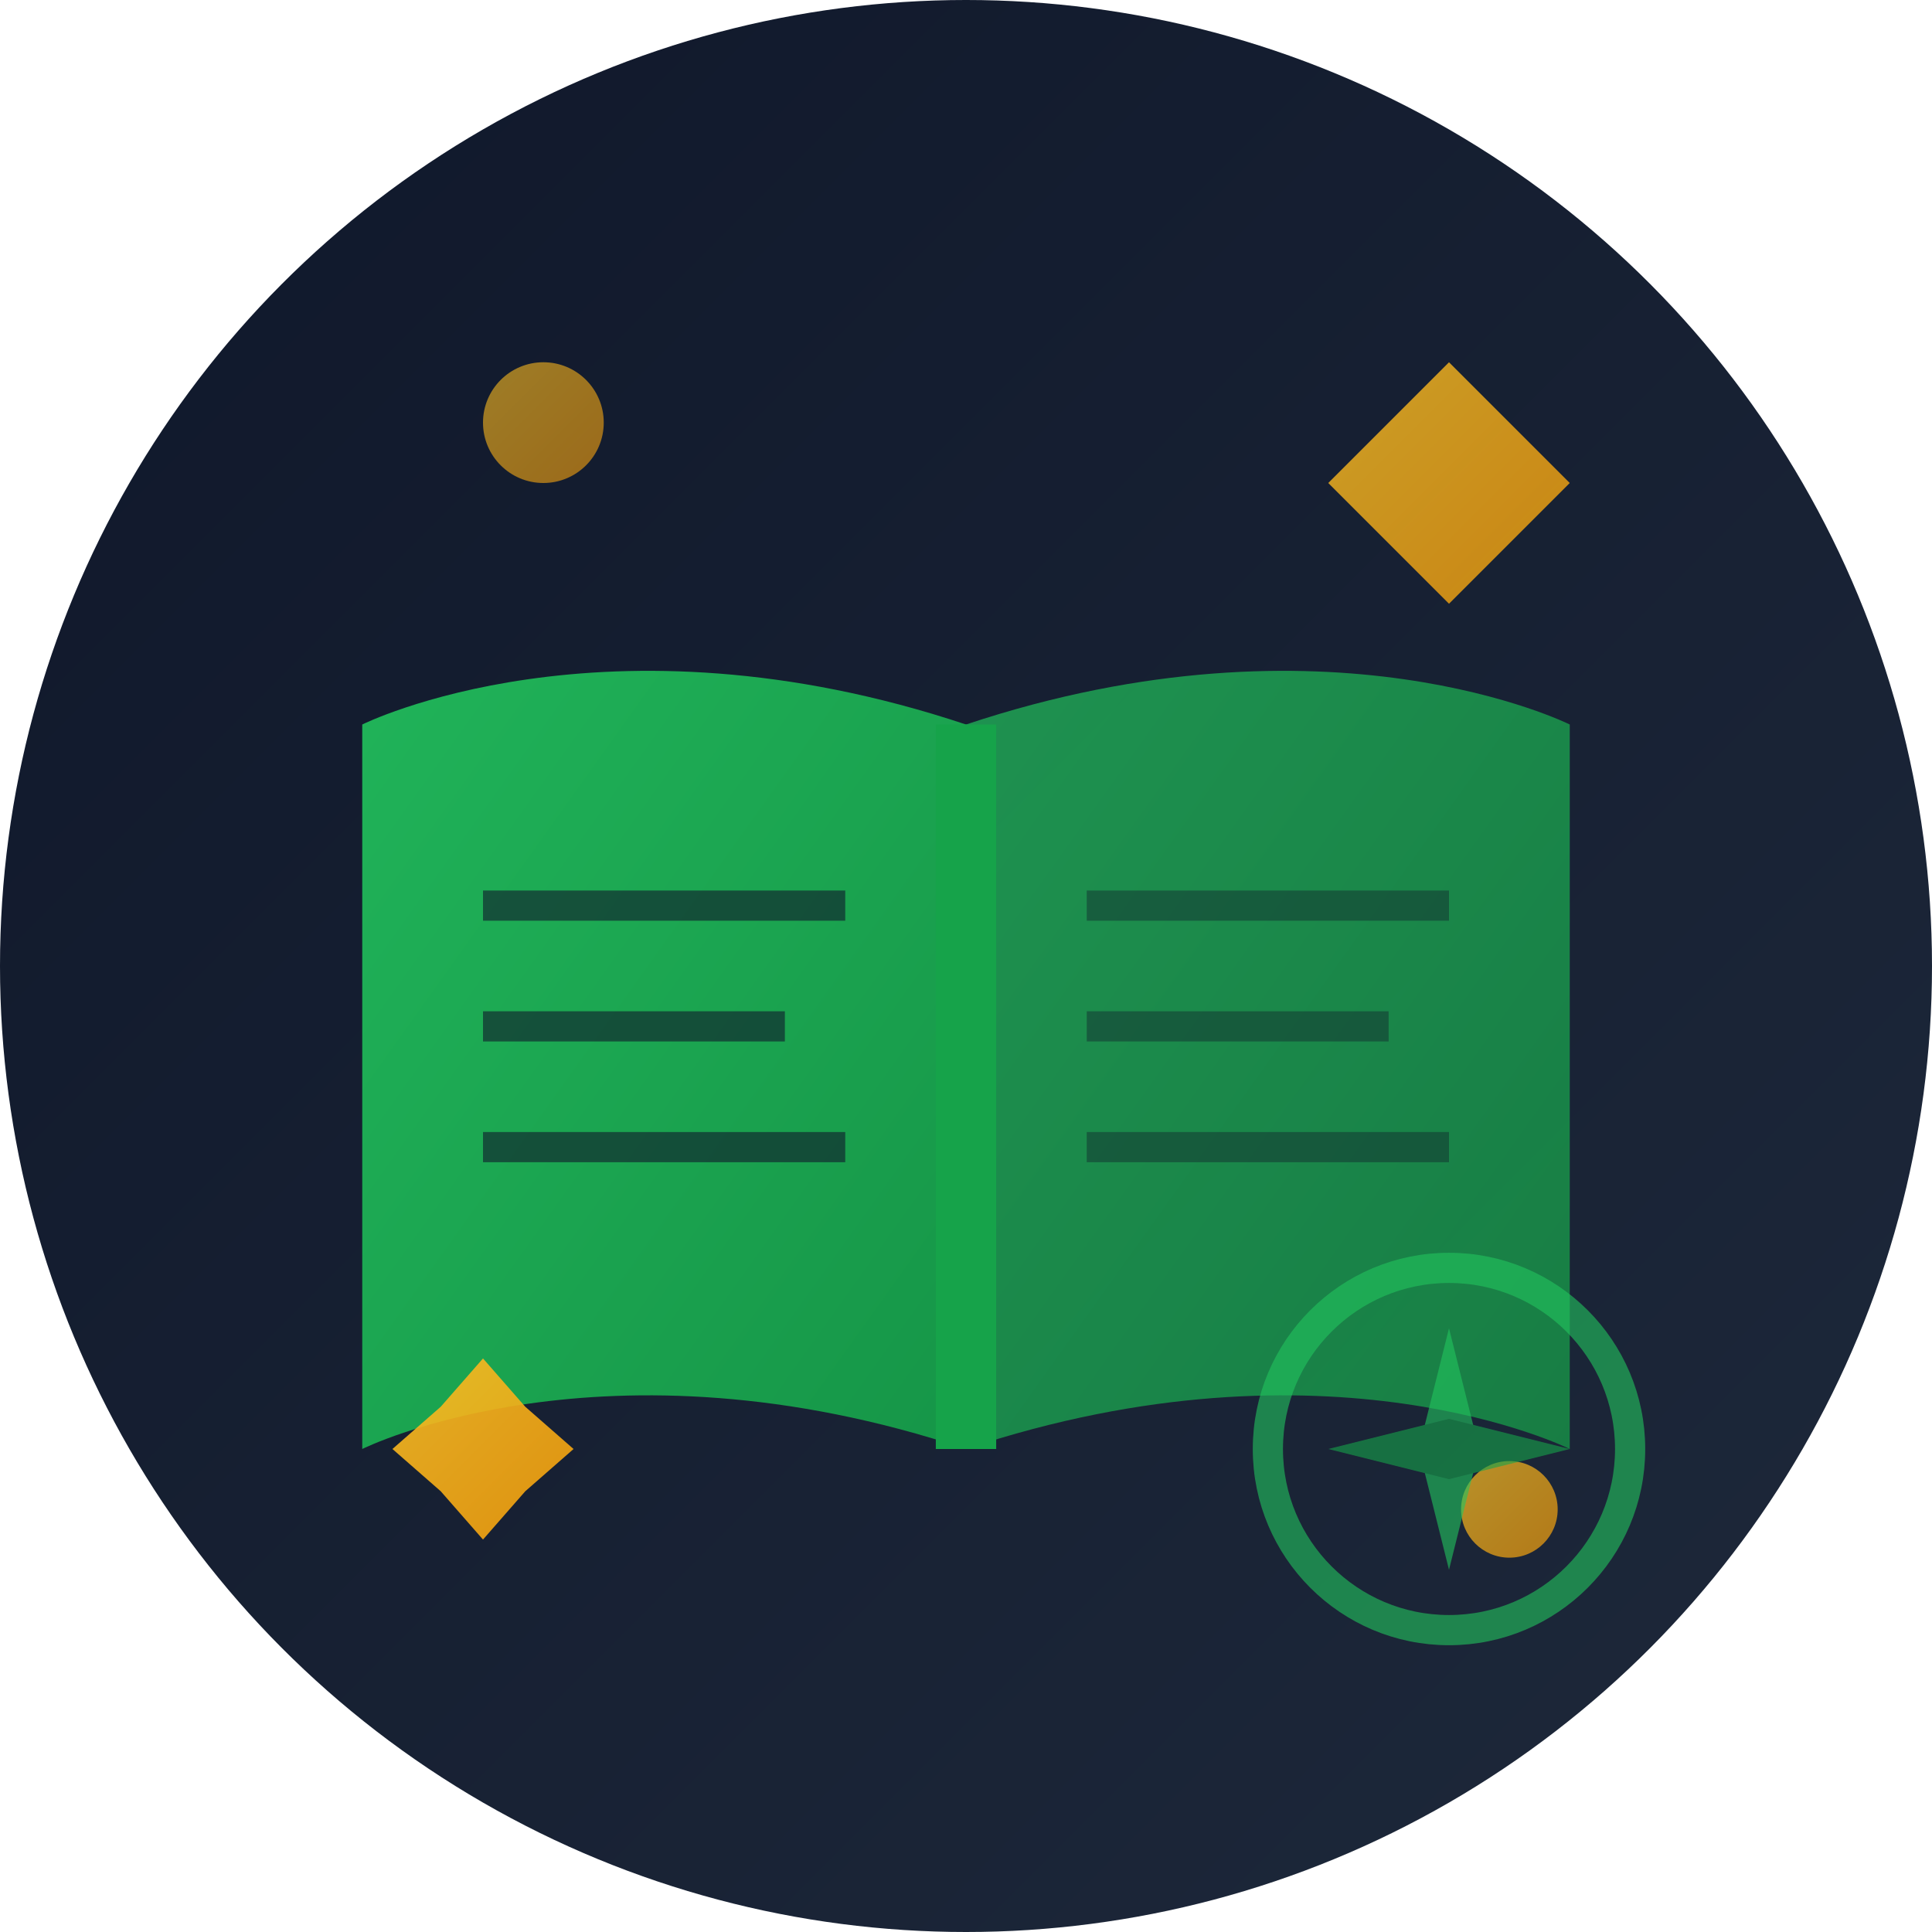 <svg xmlns="http://www.w3.org/2000/svg" width="32" height="32" viewBox="0 0 32 32">
  <!-- Background circle with gradient -->
  <defs>
    <linearGradient id="bg" x1="0%" y1="0%" x2="100%" y2="100%">
      <stop offset="0%" style="stop-color:#0f172a;stop-opacity:1" />
      <stop offset="100%" style="stop-color:#1e293b;stop-opacity:1" />
    </linearGradient>
    <linearGradient id="bookGradient" x1="0%" y1="0%" x2="100%" y2="100%">
      <stop offset="0%" style="stop-color:#22c55e;stop-opacity:1" />
      <stop offset="100%" style="stop-color:#16a34a;stop-opacity:1" />
    </linearGradient>
    <linearGradient id="sparkle" x1="0%" y1="0%" x2="100%" y2="100%">
      <stop offset="0%" style="stop-color:#fbbf24;stop-opacity:1" />
      <stop offset="100%" style="stop-color:#f59e0b;stop-opacity:1" />
    </linearGradient>
  </defs>
  
  <!-- Background -->
  <circle cx="16" cy="16" r="16" fill="url(#bg)"/>
  
  <!-- Open book -->
  <g transform="translate(6, 10)">
    <!-- Left page -->
    <path d="M0 2 C0 2, 4 0, 10 2 L10 14 C4 12, 0 14, 0 14 Z" fill="url(#bookGradient)" opacity="0.9"/>
    <!-- Right page -->
    <path d="M10 2 C16 0, 20 2, 20 2 L20 14 C20 14, 16 12, 10 14 Z" fill="url(#bookGradient)" opacity="0.7"/>
    <!-- Book spine -->
    <line x1="10" y1="2" x2="10" y2="14" stroke="#16a34a" stroke-width="1"/>
    
    <!-- Text lines on left page -->
    <line x1="2" y1="5" x2="8" y2="5" stroke="#0f172a" stroke-width="0.5" opacity="0.6"/>
    <line x1="2" y1="7" x2="7" y2="7" stroke="#0f172a" stroke-width="0.5" opacity="0.6"/>
    <line x1="2" y1="9" x2="8" y2="9" stroke="#0f172a" stroke-width="0.5" opacity="0.6"/>
    
    <!-- Text lines on right page -->
    <line x1="12" y1="5" x2="18" y2="5" stroke="#0f172a" stroke-width="0.5" opacity="0.4"/>
    <line x1="12" y1="7" x2="17" y2="7" stroke="#0f172a" stroke-width="0.5" opacity="0.4"/>
    <line x1="12" y1="9" x2="18" y2="9" stroke="#0f172a" stroke-width="0.5" opacity="0.4"/>
  </g>
  
  <!-- Magic sparkles -->
  <g fill="url(#sparkle)">
    <!-- Top right sparkle -->
    <g transform="translate(24, 8)">
      <path d="M0 -2 L1 -1 L2 0 L1 1 L0 2 L-1 1 L-2 0 L-1 -1 Z" opacity="0.8"/>
    </g>
    <!-- Bottom left sparkle -->
    <g transform="translate(8, 24)">
      <path d="M0 -1.5 L0.7 -0.7 L1.5 0 L0.7 0.7 L0 1.5 L-0.7 0.7 L-1.5 0 L-0.7 -0.7 Z" opacity="0.9"/>
    </g>
    <!-- Top left small sparkle -->
    <circle cx="9" cy="7" r="1" opacity="0.6"/>
    <!-- Bottom right small sparkle -->
    <circle cx="25" cy="25" r="0.8" opacity="0.7"/>
  </g>
  
  <!-- Adventure compass rose in corner -->
  <g transform="translate(24, 24)" opacity="0.6">
    <circle cx="0" cy="0" r="3" fill="none" stroke="#22c55e" stroke-width="0.5"/>
    <path d="M0 -2 L0.5 0 L0 2 L-0.5 0 Z" fill="#22c55e"/>
    <path d="M-2 0 L0 -0.5 L2 0 L0 0.5 Z" fill="#16a34a"/>
  </g>
</svg>

